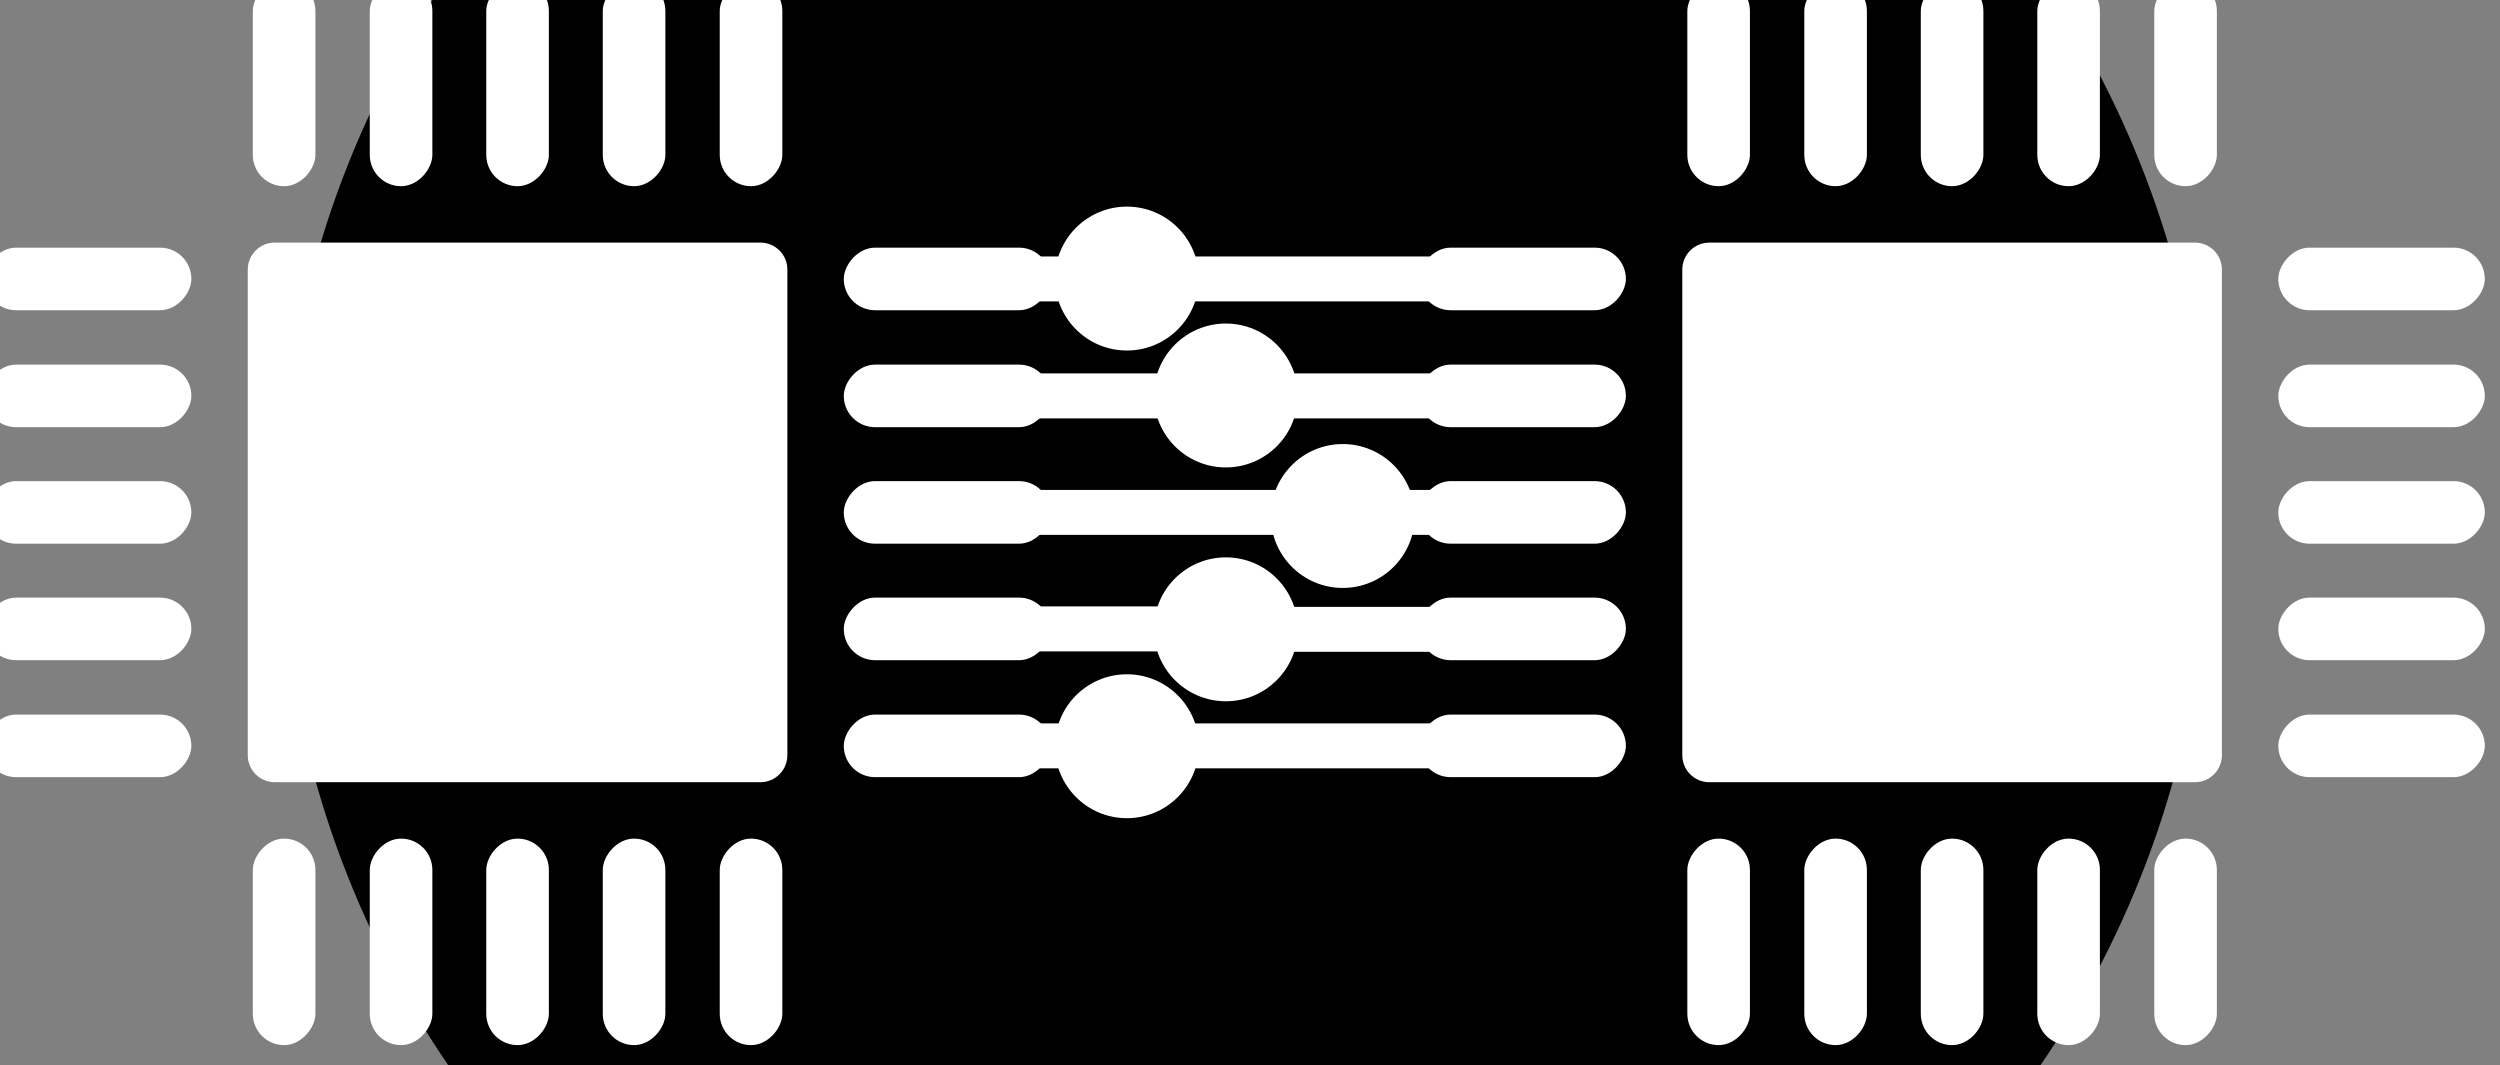 <?xml version="1.0" encoding="UTF-8" standalone="no"?>
<svg
   xmlns:dc="http://purl.org/dc/elements/1.1/"
   xmlns:cc="http://creativecommons.org/ns#"
   xmlns:rdf="http://www.w3.org/1999/02/22-rdf-syntax-ns#"
   xmlns:svg="http://www.w3.org/2000/svg"
   xmlns="http://www.w3.org/2000/svg"
   xmlns:xlink="http://www.w3.org/1999/xlink"
   xmlns:sodipodi="http://sodipodi.sourceforge.net/DTD/sodipodi-0.dtd"
   xmlns:inkscape="http://www.inkscape.org/namespaces/inkscape"
   version="1.1"
   stroke-linecap="round"
   stroke-linejoin="round"
   stroke-width="0"
   fill-rule="evenodd"
   width="13.898mm"
   height="5.923mm"
   viewBox="81650.76 -104111.64 13898.48 5923.28"
   id="logo-F.Cu"
   inkscape:version="0.91 r13725"
   sodipodi:docname="logo_wip.svg">
  <rect x="81650.76" y="-104111.64" width="13898.48" height="5923.28" fill="#808080" stroke="none"/>
  <sodipodi:namedview
     pagecolor="#ffffff"
     bordercolor="#666666"
     borderopacity="1"
     objecttolerance="10"
     gridtolerance="10"
     guidetolerance="10"
     inkscape:pageopacity="0"
     inkscape:pageshadow="2"
     inkscape:window-width="2056"
     inkscape:window-height="1376"
     id="namedview106"
     showgrid="false"
     inkscape:zoom="18.953212"
     inkscape:cx="12.032184"
     inkscape:cy="-0.69357533"
     inkscape:window-x="674"
     inkscape:window-y="250"
     inkscape:window-maximized="0"
     inkscape:current-layer="layer1" />
  <defs
     id="defs3">
    <rect
       x="-173.99"
       y="-574.04"
       width="347.98"
       height="1148.08"
       rx="173.99"
       ry="173.99"
       id="logo-F.Cu_pad-11" />
    <rect
       x="-574.04"
       y="-173.99"
       width="1148.08"
       height="347.98"
       rx="173.99"
       ry="173.99"
       id="logo-F.Cu_pad-12" />
    <circle
       cx="0"
       cy="0"
       r="400"
       id="logo-F.Cu_pad-13" />
  </defs>
  <g
     inkscape:groupmode="layer"
     id="layer1"
     inkscape:label="background">
    <ellipse
       style="fill:#000000;fill-opacity:1;stroke:#ffffff;stroke-width:0;stroke-opacity:1"
       id="path4397"
       cx="88568.586"
       cy="-101216.89"
       rx="5362.223"
       ry="5362.222" />
  </g>
  <g
     inkscape:groupmode="layer"
     id="layer2"
     inkscape:label="foreground"
     style="display:inline">
    <g
       style="fill:#ffffff;stroke:currentColor"
       transform="matrix(1,0,0,-1,-84.315,-202412.96)"
       id="g8">
      <use
         height="100%"
         width="100%"
         xlink:href="#logo-F.Cu_pad-11"
         x="85910.344"
         y="-98762.398"
         id="use10"
         style="fill:#ffffff" />
      <use
         height="100%"
         width="100%"
         xlink:href="#logo-F.Cu_pad-11"
         x="85260.102"
         y="-98762.398"
         id="use12"
         style="fill:#ffffff" />
      <use
         height="100%"
         width="100%"
         xlink:href="#logo-F.Cu_pad-11"
         x="84612.398"
         y="-98762.398"
         id="use14"
         style="fill:#ffffff" />
      <use
         height="100%"
         width="100%"
         xlink:href="#logo-F.Cu_pad-11"
         x="83964.703"
         y="-98762.398"
         id="use16"
         style="fill:#ffffff" />
      <use
         height="100%"
         width="100%"
         xlink:href="#logo-F.Cu_pad-11"
         x="83314.461"
         y="-98762.398"
         id="use18"
         style="fill:#ffffff" />
      <use
         height="100%"
         width="100%"
         xlink:href="#logo-F.Cu_pad-12"
         x="82224.797"
         y="-99852.062"
         id="use20"
         style="fill:#ffffff" />
      <use
         height="100%"
         width="100%"
         xlink:href="#logo-F.Cu_pad-12"
         x="82224.797"
         y="-100502.3"
         id="use22"
         style="fill:#ffffff" />
      <use
         height="100%"
         width="100%"
         xlink:href="#logo-F.Cu_pad-12"
         x="82224.797"
         y="-101150"
         id="use24"
         style="fill:#ffffff" />
      <use
         height="100%"
         width="100%"
         xlink:href="#logo-F.Cu_pad-12"
         x="82224.797"
         y="-101797.7"
         id="use26"
         style="fill:#ffffff" />
      <use
         height="100%"
         width="100%"
         xlink:href="#logo-F.Cu_pad-12"
         x="82224.797"
         y="-102447.94"
         id="use28"
         style="fill:#ffffff" />
      <use
         height="100%"
         width="100%"
         xlink:href="#logo-F.Cu_pad-11"
         x="83314.461"
         y="-103537.6"
         id="use30"
         style="fill:#ffffff" />
      <use
         height="100%"
         width="100%"
         xlink:href="#logo-F.Cu_pad-11"
         x="83964.703"
         y="-103537.6"
         id="use32"
         style="fill:#ffffff" />
      <use
         height="100%"
         width="100%"
         xlink:href="#logo-F.Cu_pad-11"
         x="84612.398"
         y="-103537.6"
         id="use34"
         style="fill:#ffffff" />
      <use
         height="100%"
         width="100%"
         xlink:href="#logo-F.Cu_pad-11"
         x="85260.102"
         y="-103537.6"
         id="use36"
         style="fill:#ffffff" />
      <use
         height="100%"
         width="100%"
         xlink:href="#logo-F.Cu_pad-11"
         x="85910.344"
         y="-103537.6"
         id="use38"
         style="fill:#ffffff" />
      <use
         height="100%"
         width="100%"
         xlink:href="#logo-F.Cu_pad-12"
         x="87000"
         y="-102447.94"
         id="use40"
         style="fill:#ffffff" />
      <use
         height="100%"
         width="100%"
         xlink:href="#logo-F.Cu_pad-12"
         x="87000"
         y="-101797.7"
         id="use42"
         style="fill:#ffffff" />
      <use
         height="100%"
         width="100%"
         xlink:href="#logo-F.Cu_pad-12"
         x="87000"
         y="-101150"
         id="use44"
         style="fill:#ffffff" />
      <use
         height="100%"
         width="100%"
         xlink:href="#logo-F.Cu_pad-12"
         x="87000"
         y="-100502.3"
         id="use46"
         style="fill:#ffffff" />
      <use
         height="100%"
         width="100%"
         xlink:href="#logo-F.Cu_pad-12"
         x="87000"
         y="-99852.062"
         id="use48"
         style="fill:#ffffff" />
      <path
         inkscape:connector-curvature="0"
         d="m 85977.103,-99650.722 14.561,-2.16 14.279,-3.577 13.86,-4.959 13.307,-6.294 12.626,-7.568 11.823,-8.768 10.907,-9.886 9.886,-10.907 8.768,-11.823 7.568,-12.626 6.294,-13.307 4.959,-13.86 3.577,-14.279 2.16,-14.561 0.722,-14.703 0,-2700 -0.722,-14.7 -2.16,-14.56 -3.577,-14.28 -4.959,-13.86 -6.294,-13.31 -7.568,-12.63 -8.768,-11.82 -9.886,-10.91 -10.907,-9.88 -11.823,-8.77 -12.626,-7.57 -13.307,-6.29 -13.86,-4.96 -14.279,-3.58 -14.561,-2.16 -14.703,-0.72 -2700,0 -14.703,0.72 -14.561,2.16 -14.279,3.58 -13.86,4.96 -13.307,6.29 -12.626,7.57 -11.823,8.77 -10.907,9.88 -9.886,10.91 -8.768,11.82 -7.568,12.63 -6.294,13.31 -4.959,13.86 -3.577,14.28 -2.16,14.56 -0.722,14.7 0,2700 0.722,14.703 2.16,14.561 3.577,14.279 4.959,13.86 6.294,13.307 7.568,12.626 8.768,11.823 9.886,10.907 10.907,9.886 11.823,8.768 12.626,7.568 13.307,6.294 13.86,4.959 14.279,3.577 14.561,2.16 14.703,0.722 2700,0 14.703,-0.722 0,0"
         id="path50"
         style="fill:#ffffff" />
      <use
         height="100%"
         width="100%"
         xlink:href="#logo-F.Cu_pad-11"
         x="93885.539"
         y="-98762.398"
         id="use52"
         style="fill:#ffffff" />
      <use
         height="100%"
         width="100%"
         xlink:href="#logo-F.Cu_pad-11"
         x="93235.297"
         y="-98762.398"
         id="use54"
         style="fill:#ffffff" />
      <use
         height="100%"
         width="100%"
         xlink:href="#logo-F.Cu_pad-11"
         x="92587.602"
         y="-98762.398"
         id="use56"
         style="fill:#ffffff" />
      <use
         height="100%"
         width="100%"
         xlink:href="#logo-F.Cu_pad-11"
         x="91939.898"
         y="-98762.398"
         id="use58"
         style="fill:#ffffff" />
      <use
         height="100%"
         width="100%"
         xlink:href="#logo-F.Cu_pad-11"
         x="91289.656"
         y="-98762.398"
         id="use60"
         style="fill:#ffffff" />
      <use
         height="100%"
         width="100%"
         xlink:href="#logo-F.Cu_pad-12"
         x="90200"
         y="-99852.062"
         id="use62"
         style="fill:#ffffff" />
      <use
         height="100%"
         width="100%"
         xlink:href="#logo-F.Cu_pad-12"
         x="90200"
         y="-100502.3"
         id="use64"
         style="fill:#ffffff" />
      <use
         height="100%"
         width="100%"
         xlink:href="#logo-F.Cu_pad-12"
         x="90200"
         y="-101150"
         id="use66"
         style="fill:#ffffff" />
      <use
         height="100%"
         width="100%"
         xlink:href="#logo-F.Cu_pad-12"
         x="90200"
         y="-101797.7"
         id="use68"
         style="fill:#ffffff" />
      <use
         height="100%"
         width="100%"
         xlink:href="#logo-F.Cu_pad-12"
         x="90200"
         y="-102447.94"
         id="use70"
         style="fill:#ffffff" />
      <use
         height="100%"
         width="100%"
         xlink:href="#logo-F.Cu_pad-11"
         x="91289.656"
         y="-103537.6"
         id="use72"
         style="fill:#ffffff" />
      <use
         height="100%"
         width="100%"
         xlink:href="#logo-F.Cu_pad-11"
         x="91939.898"
         y="-103537.6"
         id="use74"
         style="fill:#ffffff" />
      <use
         height="100%"
         width="100%"
         xlink:href="#logo-F.Cu_pad-11"
         x="92587.602"
         y="-103537.6"
         id="use76"
         style="fill:#ffffff" />
      <use
         height="100%"
         width="100%"
         xlink:href="#logo-F.Cu_pad-11"
         x="93235.297"
         y="-103537.6"
         id="use78"
         style="fill:#ffffff" />
      <use
         height="100%"
         width="100%"
         xlink:href="#logo-F.Cu_pad-11"
         x="93885.539"
         y="-103537.6"
         id="use80"
         style="fill:#ffffff" />
      <use
         height="100%"
         width="100%"
         xlink:href="#logo-F.Cu_pad-12"
         x="94975.203"
         y="-102447.94"
         id="use82"
         style="fill:#ffffff" />
      <use
         height="100%"
         width="100%"
         xlink:href="#logo-F.Cu_pad-12"
         x="94975.203"
         y="-101797.7"
         id="use84"
         style="fill:#ffffff" />
      <use
         height="100%"
         width="100%"
         xlink:href="#logo-F.Cu_pad-12"
         x="94975.203"
         y="-101150"
         id="use86"
         style="fill:#ffffff" />
      <use
         height="100%"
         width="100%"
         xlink:href="#logo-F.Cu_pad-12"
         x="94975.203"
         y="-100502.3"
         id="use88"
         style="fill:#ffffff" />
      <use
         height="100%"
         width="100%"
         xlink:href="#logo-F.Cu_pad-12"
         x="94975.203"
         y="-99852.062"
         id="use90"
         style="fill:#ffffff" />
      <path
         inkscape:connector-curvature="0"
         d="m 93952.303,-99650.722 14.561,-2.16 14.279,-3.577 13.86,-4.959 13.307,-6.294 12.626,-7.568 11.823,-8.768 10.907,-9.886 9.886,-10.907 8.768,-11.823 7.568,-12.626 6.294,-13.307 4.959,-13.86 3.577,-14.279 2.16,-14.561 0.722,-14.703 0,-2700 -0.722,-14.7 -2.16,-14.56 -3.577,-14.28 -4.959,-13.86 -6.294,-13.31 -7.568,-12.63 -8.768,-11.82 -9.886,-10.91 -10.907,-9.88 -11.823,-8.77 -12.626,-7.57 -13.307,-6.29 -13.86,-4.96 -14.279,-3.58 -14.561,-2.16 -14.703,-0.72 -2700,0 -14.703,0.72 -14.561,2.16 -14.279,3.58 -13.86,4.96 -13.307,6.29 -12.626,7.57 -11.823,8.77 -10.907,9.88 -9.886,10.91 -8.768,11.82 -7.568,12.63 -6.294,13.31 -4.959,13.86 -3.577,14.28 -2.16,14.56 -0.722,14.7 0,2700 0.722,14.703 2.16,14.561 3.577,14.279 4.959,13.86 6.294,13.307 7.568,12.626 8.768,11.823 9.886,10.907 10.907,9.886 11.823,8.768 12.626,7.568 13.307,6.294 13.86,4.959 14.279,3.577 14.561,2.16 14.703,0.722 2700,0 14.703,-0.722 0,0"
         id="path92"
         style="fill:#ffffff" />
      <use
         height="100%"
         width="100%"
         xlink:href="#logo-F.Cu_pad-13"
         x="88000"
         y="-102450"
         id="use94"
         style="fill:#ffffff" />
      <use
         height="100%"
         width="100%"
         xlink:href="#logo-F.Cu_pad-13"
         x="89200"
         y="-101170"
         id="use96"
         style="fill:#ffffff" />
      <use
         height="100%"
         width="100%"
         xlink:href="#logo-F.Cu_pad-13"
         x="88550"
         y="-101800"
         id="use98"
         style="fill:#ffffff" />
      <use
         height="100%"
         width="100%"
         xlink:href="#logo-F.Cu_pad-13"
         x="88550"
         y="-100500"
         id="use100"
         style="fill:#ffffff" />
      <use
         height="100%"
         width="100%"
         xlink:href="#logo-F.Cu_pad-13"
         x="88000"
         y="-99850"
         id="use102"
         style="fill:#ffffff" />
      <path
         style="fill:#ffffff;fill-opacity:1;stroke-width:250;stroke:#ffffff;stroke-opacity:1"
         inkscape:connector-curvature="0"
         d="m 89912.4,-102447.94 -1910.34,0 -2.06,-2.06 m -1000,2.06 415.708,0 532.232,0 m 602.06,647.94 1360.1,0 2.3,2.3 m 0,647.7 -692.4,0 -20,-20 m -250,20 200,0 50,-50 m -2200,-597.7 1397.7,0 2.3,-2.3 m -1400,650 1950,0 m 962.4,647.7 -1410.1,0 -2.3,2.3 m -1500,-2.3 1497.7,0 2.3,2.3 m 1412.4,647.94 -1910.34,0 -2.06,2.06 m -1000,-2.06 947.94,0 52.06,52.06"
         id="path104"
         sodipodi:nodetypes="cccccccccccccccccccccccccccccccc" />
    </g>
  </g>
</svg>
